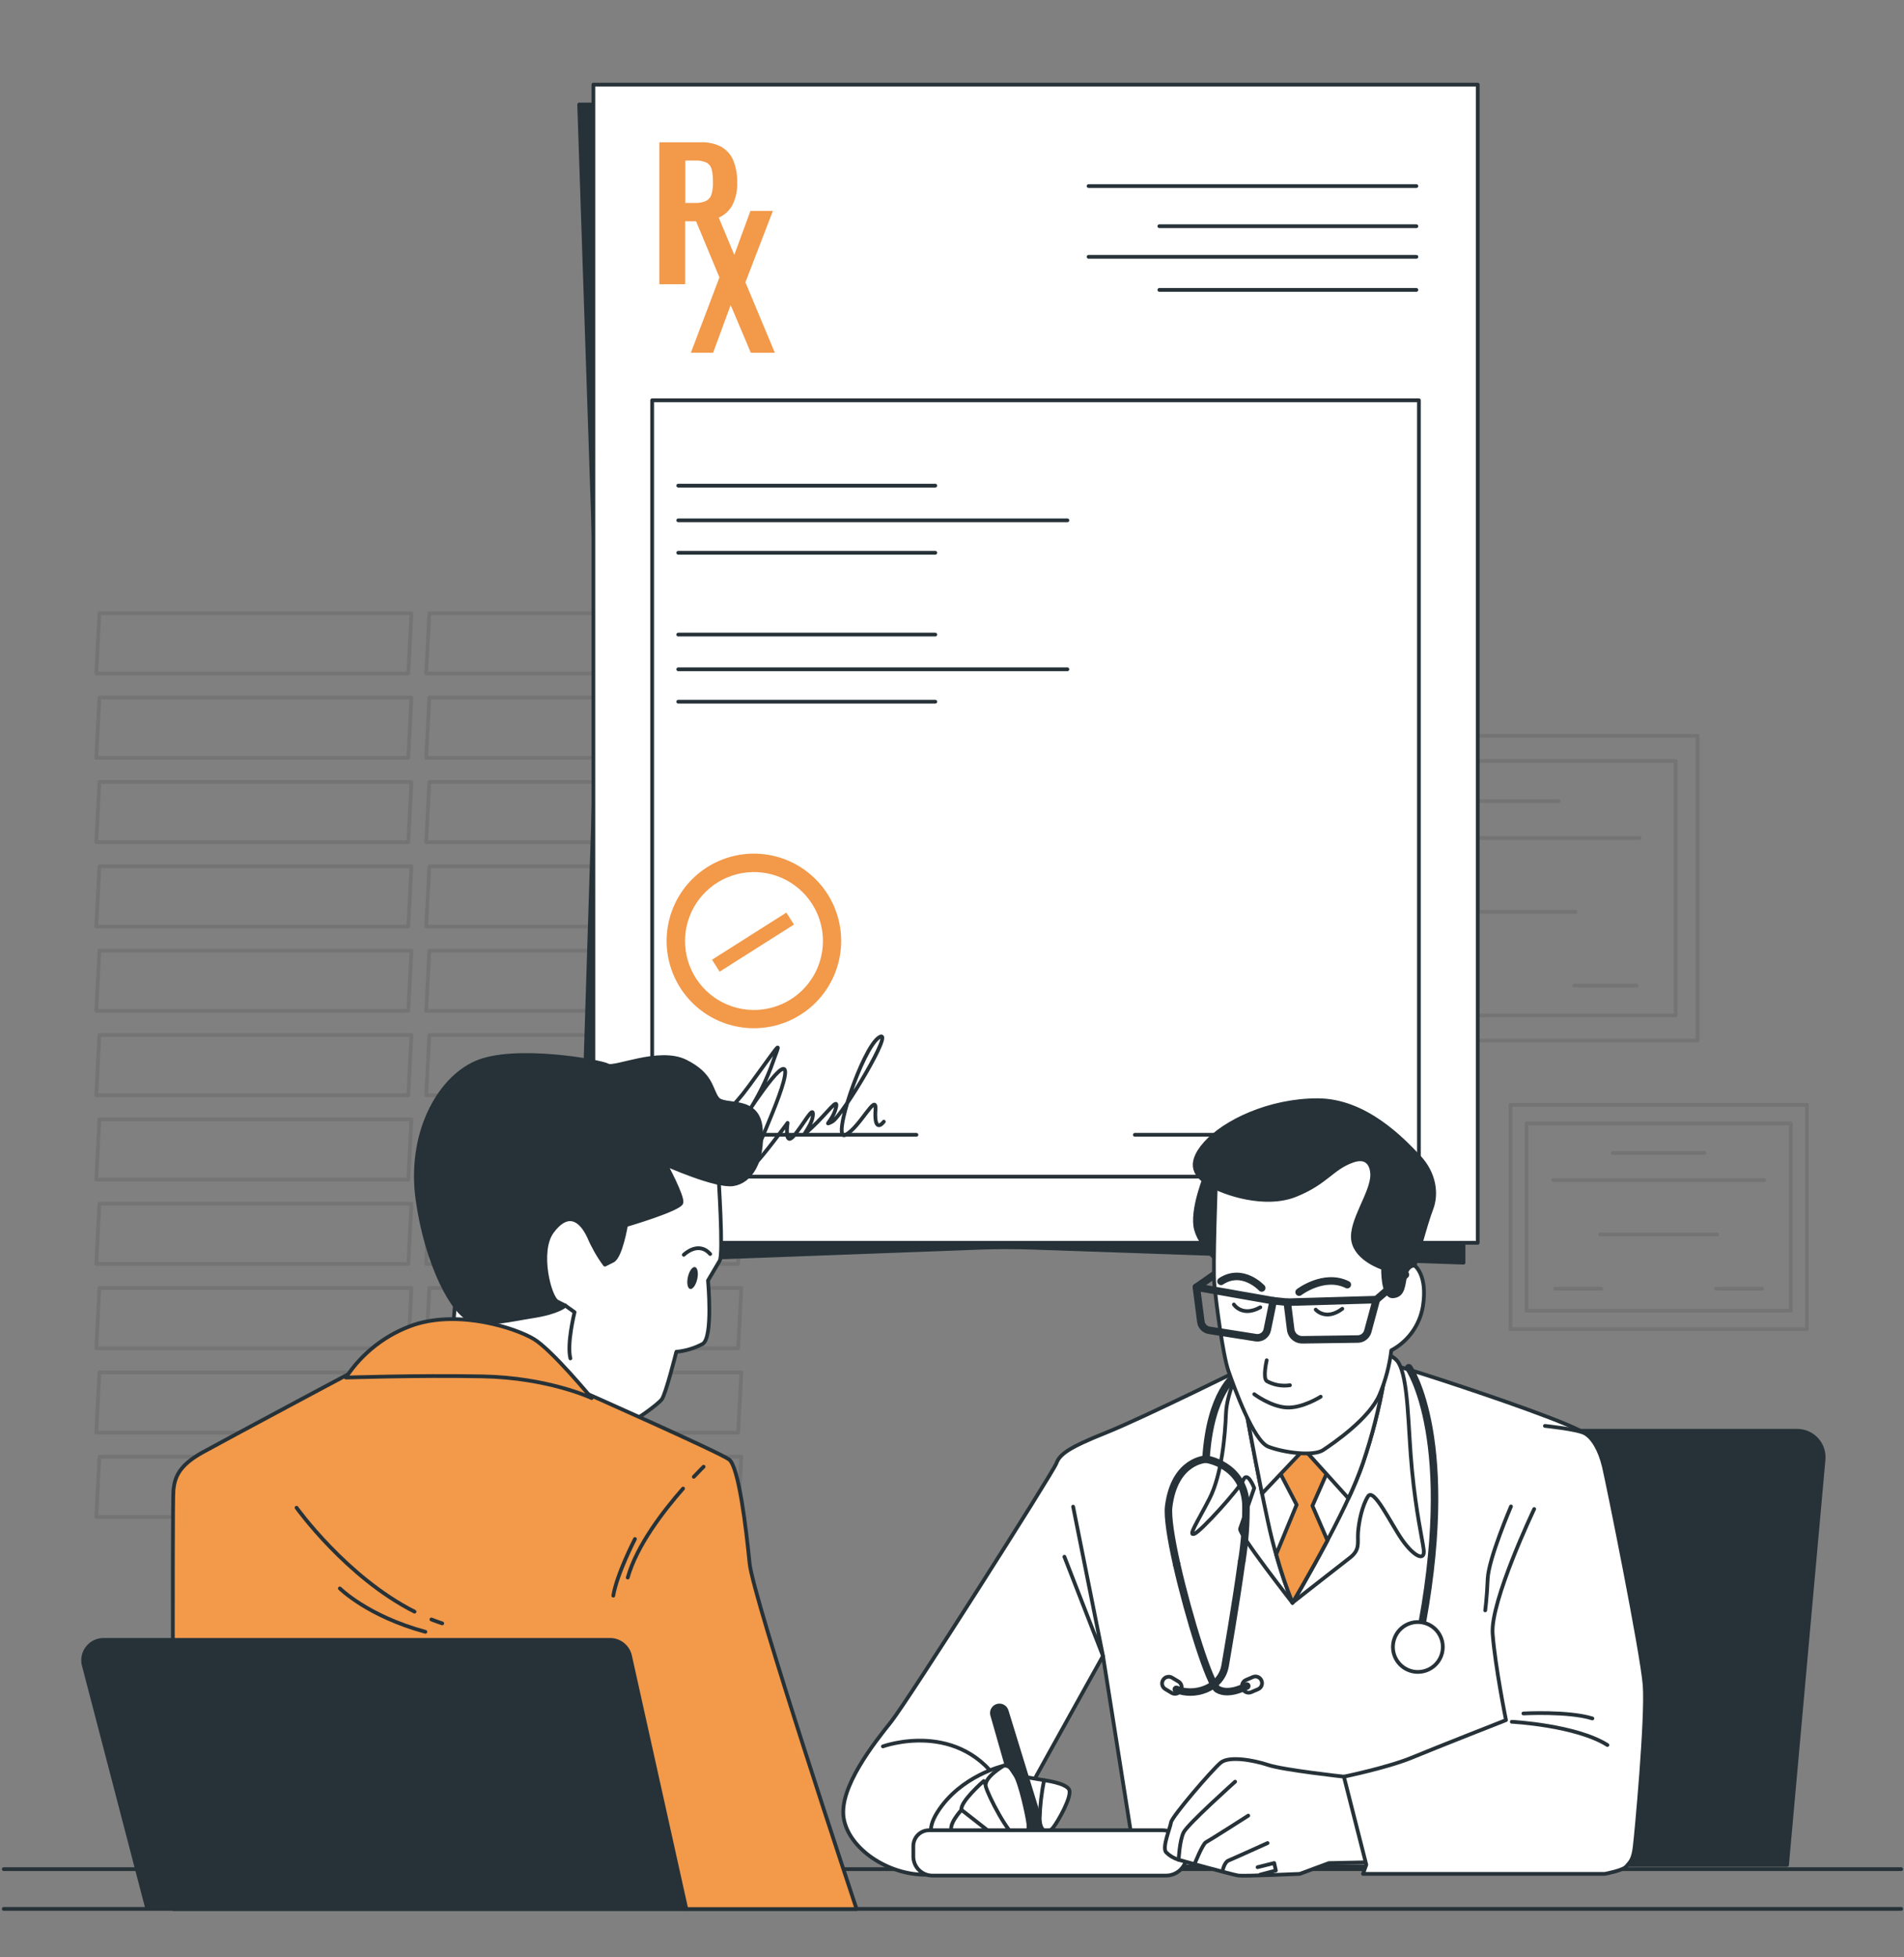 <svg width="507" height="521" viewBox="0 0 507 521" fill="none" xmlns="http://www.w3.org/2000/svg">
<rect x="0" y="0" width="507" height="521" fill="#808080" stroke="none"/>
<g opacity="0.3">
<path opacity="0.3" d="M108.715 179.297H25.635L26.476 163.261H109.556L108.715 179.297Z" stroke="black" stroke-linecap="round" stroke-linejoin="round"/>
<path opacity="0.3" d="M108.715 201.752H25.635L26.476 185.716H109.556L108.715 201.752Z" stroke="black" stroke-linecap="round" stroke-linejoin="round"/>
<path opacity="0.3" d="M108.715 224.207H25.635L26.476 208.171H109.556L108.715 224.207Z" stroke="black" stroke-linecap="round" stroke-linejoin="round"/>
<path opacity="0.3" d="M108.715 246.662H25.635L26.476 230.626H109.556L108.715 246.662Z" stroke="black" stroke-linecap="round" stroke-linejoin="round"/>
<path opacity="0.3" d="M108.715 269.128H25.635L26.476 253.08H109.556L108.715 269.128Z" stroke="black" stroke-linecap="round" stroke-linejoin="round"/>
<path opacity="0.3" d="M108.715 291.582H25.635L26.476 275.535H109.556L108.715 291.582Z" stroke="black" stroke-linecap="round" stroke-linejoin="round"/>
<path opacity="0.3" d="M108.715 314.037H25.635L26.476 297.99H109.556L108.715 314.037Z" stroke="black" stroke-linecap="round" stroke-linejoin="round"/>
<path opacity="0.3" d="M108.715 336.492H25.635L26.476 320.445H109.556L108.715 336.492Z" stroke="black" stroke-linecap="round" stroke-linejoin="round"/>
<path opacity="0.3" d="M108.715 358.947H25.635L26.476 342.9H109.556L108.715 358.947Z" stroke="black" stroke-linecap="round" stroke-linejoin="round"/>
<path opacity="0.3" d="M108.715 381.402H25.635L26.476 365.355H109.556L108.715 381.402Z" stroke="black" stroke-linecap="round" stroke-linejoin="round"/>
<path opacity="0.3" d="M108.715 403.857H25.635L26.476 387.821H109.556L108.715 403.857Z" stroke="black" stroke-linecap="round" stroke-linejoin="round"/>
<path opacity="0.3" d="M196.564 179.297H113.484L114.326 163.261H197.405L196.564 179.297Z" stroke="black" stroke-linecap="round" stroke-linejoin="round"/>
<path opacity="0.3" d="M196.564 201.752H113.484L114.326 185.716H197.405L196.564 201.752Z" stroke="black" stroke-linecap="round" stroke-linejoin="round"/>
<path opacity="0.3" d="M196.564 224.207H113.484L114.326 208.171H197.405L196.564 224.207Z" stroke="black" stroke-linecap="round" stroke-linejoin="round"/>
<path opacity="0.3" d="M196.564 246.662H113.484L114.326 230.626H197.405L196.564 246.662Z" stroke="black" stroke-linecap="round" stroke-linejoin="round"/>
<path opacity="0.3" d="M196.564 269.128H113.484L114.326 253.08H197.405L196.564 269.128Z" stroke="black" stroke-linecap="round" stroke-linejoin="round"/>
<path opacity="0.3" d="M196.564 291.582H113.484L114.326 275.535H197.405L196.564 291.582Z" stroke="black" stroke-linecap="round" stroke-linejoin="round"/>
<path opacity="0.3" d="M196.564 314.037H113.484L114.326 297.99H197.405L196.564 314.037Z" stroke="black" stroke-linecap="round" stroke-linejoin="round"/>
<path opacity="0.3" d="M196.564 336.492H113.484L114.326 320.445H197.405L196.564 336.492Z" stroke="black" stroke-linecap="round" stroke-linejoin="round"/>
<path opacity="0.3" d="M196.564 358.947H113.484L114.326 342.9H197.405L196.564 358.947Z" stroke="black" stroke-linecap="round" stroke-linejoin="round"/>
<path opacity="0.3" d="M196.564 381.402H113.484L114.326 365.355H197.405L196.564 381.402Z" stroke="black" stroke-linecap="round" stroke-linejoin="round"/>
<path opacity="0.3" d="M196.564 403.857H113.484L114.326 387.821H197.405L196.564 403.857Z" stroke="black" stroke-linecap="round" stroke-linejoin="round"/>
</g>
<g opacity="0.3">
<path opacity="0.3" d="M452.023 195.898H344.784V277.029H452.023V195.898Z" stroke="black" stroke-linecap="round" stroke-linejoin="round"/>
<path opacity="0.3" d="M446.19 202.604H350.594V270.334H446.19V202.604Z" stroke="black" stroke-linecap="round" stroke-linejoin="round"/>
<path opacity="0.3" d="M381.77 213.273H415.026" stroke="black" stroke-linecap="round" stroke-linejoin="round"/>
<path opacity="0.3" d="M360.233 223.1H436.562" stroke="black" stroke-linecap="round" stroke-linejoin="round"/>
<path opacity="0.3" d="M377.243 242.744H419.552" stroke="black" stroke-linecap="round" stroke-linejoin="round"/>
<path opacity="0.3" d="M360.986 262.399H377.619" stroke="black" stroke-linecap="round" stroke-linejoin="round"/>
<path opacity="0.3" d="M419.176 262.399H435.798" stroke="black" stroke-linecap="round" stroke-linejoin="round"/>
</g>
<g opacity="0.3">
<path opacity="0.3" d="M481.14 294.139H402.21V353.856H481.14V294.139Z" stroke="black" stroke-linecap="round" stroke-linejoin="round"/>
<path opacity="0.3" d="M476.857 299.075H406.493V348.931H476.857V299.075Z" stroke="black" stroke-linecap="round" stroke-linejoin="round"/>
<path opacity="0.3" d="M429.446 306.932H453.915" stroke="black" stroke-linecap="round" stroke-linejoin="round"/>
<path opacity="0.3" d="M413.587 314.159H469.774" stroke="black" stroke-linecap="round" stroke-linejoin="round"/>
<path opacity="0.3" d="M426.104 328.624H457.257" stroke="black" stroke-linecap="round" stroke-linejoin="round"/>
<path opacity="0.3" d="M414.14 343.088H426.38" stroke="black" stroke-linecap="round" stroke-linejoin="round"/>
<path opacity="0.3" d="M456.969 343.088H469.21" stroke="black" stroke-linecap="round" stroke-linejoin="round"/>
</g>
<path d="M389.705 336.149L275.128 332.165C270.407 332.003 265.685 332.003 260.963 332.165L154.222 336.149L158.959 186.28C159.136 180.607 159.136 174.926 158.959 169.237L154.222 27.824H389.705V336.149Z" fill="#263238" stroke="#263238" stroke-linecap="round" stroke-linejoin="round"/>
<path d="M393.49 22.534H158.007V330.859H393.49V22.534Z" fill="white" stroke="#263238" stroke-linecap="round" stroke-linejoin="round"/>
<path d="M377.83 106.565H173.656V313.251H377.83V106.565Z" fill="white" stroke="#263238" stroke-linecap="round" stroke-linejoin="round"/>
<path d="M175.57 75.677V37.884H186.637C188.561 37.799 190.473 38.235 192.171 39.145C193.589 39.989 194.69 41.276 195.303 42.808C196.013 44.661 196.351 46.635 196.299 48.618C196.387 50.674 195.953 52.719 195.037 54.562C194.263 56.027 193.026 57.194 191.518 57.882C189.83 58.604 188.007 58.955 186.172 58.911H182.443V75.677H175.57ZM182.476 54.03H185.088C186.09 54.076 187.09 53.891 188.009 53.488C188.355 53.315 188.661 53.072 188.909 52.775C189.156 52.478 189.34 52.133 189.448 51.761C189.746 50.723 189.881 49.644 189.847 48.563C189.869 47.449 189.769 46.335 189.548 45.243C189.471 44.855 189.315 44.487 189.09 44.162C188.866 43.837 188.577 43.56 188.242 43.351C187.26 42.881 186.174 42.672 185.088 42.742H182.476V54.03Z" fill="#F2994A"/>
<path d="M183.97 93.904L191.573 73.851L184.202 56.144H190.643L195.535 67.853L199.829 56.144H205.805L198.49 75.157L206.325 93.904H199.929L194.561 81.211L189.891 93.893L183.97 93.904Z" fill="#F2994A"/>
<path d="M289.87 49.537H377.155" stroke="#263238" stroke-linecap="round" stroke-linejoin="round"/>
<path d="M289.87 68.373H377.155" stroke="#263238" stroke-linecap="round" stroke-linejoin="round"/>
<path d="M308.717 60.217H377.155" stroke="#263238" stroke-linecap="round" stroke-linejoin="round"/>
<path d="M308.717 77.171H377.155" stroke="#263238" stroke-linecap="round" stroke-linejoin="round"/>
<path d="M180.606 129.286H249.055" stroke="#263238" stroke-linecap="round" stroke-linejoin="round"/>
<path d="M180.606 147.159H249.055" stroke="#263238" stroke-linecap="round" stroke-linejoin="round"/>
<path d="M180.606 138.526H284.225" stroke="#263238" stroke-linecap="round" stroke-linejoin="round"/>
<path d="M180.606 168.938H249.055" stroke="#263238" stroke-linecap="round" stroke-linejoin="round"/>
<path d="M180.606 186.812H249.055" stroke="#263238" stroke-linecap="round" stroke-linejoin="round"/>
<path d="M180.606 178.179H284.225" stroke="#263238" stroke-linecap="round" stroke-linejoin="round"/>
<path d="M179.145 302.107H244.03" stroke="#263238" stroke-linecap="round" stroke-linejoin="round"/>
<path d="M302.187 302.107H367.073" stroke="#263238" stroke-linecap="round" stroke-linejoin="round"/>
<path d="M188.297 230.869C184.417 233.331 181.354 236.887 179.495 241.089C177.635 245.291 177.063 249.95 177.851 254.477C178.639 259.004 180.751 263.196 183.92 266.523C187.089 269.85 191.174 272.163 195.657 273.17C200.141 274.176 204.822 273.831 209.109 272.178C213.396 270.525 217.097 267.638 219.744 263.882C222.391 260.126 223.866 255.669 223.981 251.076C224.096 246.482 222.847 241.958 220.391 238.074C218.759 235.491 216.633 233.256 214.136 231.496C211.639 229.737 208.819 228.486 205.838 227.817C202.857 227.148 199.774 227.073 196.764 227.597C193.754 228.12 190.877 229.232 188.297 230.869ZM210.597 266.029C207.53 267.972 203.956 268.962 200.326 268.875C196.696 268.787 193.174 267.624 190.204 265.535C187.235 263.445 184.952 260.522 183.643 257.135C182.335 253.748 182.061 250.049 182.854 246.506C183.648 242.963 185.474 239.735 188.103 237.23C190.731 234.725 194.043 233.055 197.62 232.432C201.197 231.809 204.878 232.261 208.199 233.73C211.519 235.199 214.33 237.619 216.274 240.685C217.566 242.722 218.444 244.993 218.858 247.369C219.272 249.745 219.214 252.18 218.686 254.533C218.159 256.887 217.173 259.113 215.785 261.086C214.397 263.058 212.634 264.738 210.597 266.029Z" fill="#F2994A"/>
<path d="M209.394 242.953L189.603 255.493L191.623 258.68L211.414 246.14L209.394 242.953Z" fill="#F2994A"/>
<path d="M189.537 294.803C189.537 294.803 189.858 302.173 199.497 289.026C209.136 275.878 207.841 276.852 205.274 284.223C203.307 289.325 200.704 294.159 197.527 298.61C197.527 298.61 209.081 280.327 209.081 285.451C209.081 290.575 198.169 312.399 200.415 310.474C202.662 308.548 209.723 298.931 209.723 298.931C209.723 298.931 208.76 305.339 211.316 302.45C213.873 299.562 216.772 293.796 216.452 297.005C216.131 300.215 211.958 304.055 216.131 300.215C220.303 296.374 223.512 291.549 222.549 295.08C221.587 298.61 219.019 299.894 221.587 298.61C224.154 297.326 238.585 273.267 234.092 276.155C229.599 279.044 221.266 304.055 225.117 302.129C228.968 300.204 233.45 290.586 233.129 295.401C232.808 300.215 234.092 300.215 235.343 298.61" stroke="#263238" stroke-linecap="round" stroke-linejoin="round"/>
<path d="M506.251 497.605H1" stroke="#263238" stroke-linecap="round" stroke-linejoin="round"/>
<path d="M506.251 508.185H1" stroke="#263238" stroke-linecap="round" stroke-linejoin="round"/>
<path d="M478.572 380.904H371.444C369.754 380.902 368.12 381.51 366.841 382.616C365.562 383.722 364.725 385.251 364.483 386.924L348.458 496.487H475.85L485.578 388.54C485.662 387.569 485.544 386.591 485.23 385.669C484.916 384.746 484.414 383.899 483.755 383.181C483.096 382.462 482.295 381.889 481.403 381.497C480.511 381.105 479.547 380.903 478.572 380.904Z" fill="#263238" stroke="#263238" stroke-linecap="round" stroke-linejoin="round"/>
<path d="M333.507 363.02C333.507 363.02 304.522 377.407 294.573 381.38C284.624 385.353 282.178 387.134 281.293 389.569C280.407 392.004 241.695 452.839 237.28 458.372C232.864 463.906 223.335 475.847 224.663 484.026C225.991 492.204 236.615 499.298 246.797 499.077C256.979 498.855 263.398 496.863 264.504 493.986C265.611 491.108 293.71 440.864 293.71 440.864L302.563 496.83H415.612C415.612 496.83 424.466 420.291 424.466 409.003C424.466 397.714 426.679 384.445 422.031 381.568C417.383 378.69 398.138 372.061 383.972 367.413C369.806 362.765 365.391 361.88 362.082 361.88C358.773 361.88 333.507 363.02 333.507 363.02Z" fill="white" stroke="#263238" stroke-linecap="round" stroke-linejoin="round"/>
<path d="M330.441 363.418C330.441 363.418 326.678 370.501 326.457 376.256C326.236 382.01 325.35 392.624 322.03 399.042C318.71 405.461 316.275 409.003 318.046 408.328C319.817 407.652 329.987 396.386 331.094 393.941C332.201 391.495 333.971 396.154 333.971 396.154C333.971 396.154 330.651 405.66 330.209 406.988C329.766 408.317 344.142 426.677 344.142 426.677C344.142 426.677 356.537 416.949 359.414 414.735C362.292 412.522 361.406 410.751 361.628 407.874C361.849 404.996 362.734 400.802 364.273 398.367C365.811 395.933 370.26 405.472 373.348 409.899C376.435 414.326 379.545 415.875 379.103 412.555C378.66 409.235 377.11 402.816 376.004 391.528C374.897 380.24 375.118 366.749 372.241 362.544C369.364 358.338 354.268 357.508 344.363 356.8C341.657 356.498 338.92 356.957 336.46 358.127C334 359.296 331.916 361.128 330.441 363.418Z" fill="white" stroke="#263238" stroke-linecap="round" stroke-linejoin="round"/>
<path d="M285.753 401.101L293.721 440.898L283.429 414.437" stroke="#263238" stroke-linecap="round" stroke-linejoin="round"/>
<path d="M331.548 374.086C331.548 374.086 334.647 391.34 337.524 404.609C339.106 412.162 341.327 419.567 344.164 426.743C344.164 426.743 358.773 402.185 362.978 389.359C365.367 382.282 367.216 375.035 368.511 367.679H331.548V374.086Z" stroke="#263238" stroke-linecap="round" stroke-linejoin="round"/>
<path d="M347.694 380.018L339.737 389.979L345.271 400.603L339.826 413.784C341.027 418.167 342.475 422.479 344.164 426.699C344.164 426.699 348.724 419.04 353.471 410.098L349.476 400.88L354.346 389.813L347.694 380.018Z" fill="#F2994A" stroke="#263238" stroke-linecap="round" stroke-linejoin="round"/>
<path d="M331.548 367.668V374.086C331.548 374.086 333.684 385.994 336.052 397.626L347.252 385.806L359.06 398.887C360.538 395.782 361.842 392.597 362.967 389.348C365.355 382.271 367.205 375.024 368.5 367.668H331.548Z" fill="white" stroke="#263238" stroke-linecap="round" stroke-linejoin="round"/>
<path d="M235.099 464.924C235.099 464.924 255.761 457.376 266.906 475.736" stroke="#263238" stroke-linecap="round" stroke-linejoin="round"/>
<path d="M267.271 470.07C267.271 470.07 255.728 472.682 249.564 482.52C243.4 492.359 255.938 493.455 259.402 493.455C262.866 493.455 266.142 491.131 266.33 489.924C266.518 488.718 271.056 477.053 270.879 474.331C270.858 473.314 270.488 472.336 269.831 471.56C269.174 470.784 268.27 470.258 267.271 470.07Z" fill="white" stroke="#263238" stroke-linecap="round" stroke-linejoin="round"/>
<path d="M261.959 474.143C261.959 474.143 255.573 479.676 256.005 481.89C256.436 484.103 265.91 492.625 267.736 491.396C268.065 491.229 268.358 490.998 268.598 490.717C268.838 490.436 269.021 490.11 269.135 489.758C269.249 489.407 269.293 489.036 269.263 488.668C269.234 488.299 269.132 487.94 268.964 487.611C268.444 486.781 261.959 474.143 261.959 474.143Z" fill="white" stroke="#263238" stroke-linecap="round" stroke-linejoin="round"/>
<path d="M256.038 481.834C256.038 481.834 252.286 485.829 253.515 487.656C254.743 489.482 263.32 494.141 265.544 492.735C267.769 491.33 266.33 489.891 266.33 489.891L256.038 481.834Z" fill="white" stroke="#263238" stroke-linecap="round" stroke-linejoin="round"/>
<path d="M278.017 473.932L270.336 472.604L272.14 483.66L279.987 483.904L278.017 473.932Z" fill="white" stroke="#263238" stroke-linecap="round" stroke-linejoin="round"/>
<path d="M264.194 456.546L273.192 488.076L277.563 492.049V486.438L268.046 455.451C267.968 455.193 267.839 454.953 267.666 454.747C267.494 454.54 267.281 454.371 267.041 454.249C266.801 454.127 266.539 454.055 266.27 454.037C266.002 454.019 265.732 454.056 265.478 454.145C265.001 454.31 264.603 454.649 264.365 455.094C264.127 455.539 264.066 456.058 264.194 456.546Z" fill="#263238" stroke="#263238" stroke-linecap="round" stroke-linejoin="round"/>
<path d="M267.271 470.07C267.271 470.07 261.959 473.18 262.49 475.537C263.021 477.894 268.754 488.917 270.823 489.061C272.893 489.205 274.143 487.954 273.845 485.564C273.546 483.173 271.631 474.497 270.336 472.604C269.042 470.712 268.898 469.959 267.271 470.07Z" fill="white" stroke="#263238" stroke-linecap="round" stroke-linejoin="round"/>
<path d="M278.017 473.932C278.017 473.932 283.672 474.641 284.657 476.367C285.642 478.094 281.691 484.977 280.429 486.549C279.168 488.12 276.91 488.054 276.844 484.07C276.95 480.664 277.342 477.273 278.017 473.932Z" fill="white" stroke="#263238" stroke-linecap="round" stroke-linejoin="round"/>
<path d="M247.428 487.246H309.48C311.214 487.249 312.876 487.939 314.102 489.165C315.328 490.391 316.018 492.053 316.021 493.787C316.021 495.254 315.438 496.662 314.4 497.699C313.362 498.737 311.955 499.32 310.487 499.32H248.291C246.941 499.32 245.646 498.784 244.691 497.829C243.737 496.874 243.2 495.579 243.2 494.229V491.463C243.2 490.908 243.31 490.359 243.522 489.846C243.735 489.334 244.047 488.869 244.439 488.477C244.832 488.085 245.298 487.775 245.811 487.564C246.324 487.353 246.873 487.245 247.428 487.246Z" fill="white" stroke="#263238" stroke-linecap="round" stroke-linejoin="round"/>
<path d="M357.854 472.981C357.854 472.981 341.707 471.21 337.723 469.882C333.739 468.554 327.32 467.447 325.107 469.218C322.893 470.989 312.059 483.605 311.826 485.143C311.594 486.682 309.392 491.783 310.498 493.112C311.426 494.037 312.566 494.721 313.818 495.104C313.818 495.104 328.206 499.088 329.744 499.309C331.282 499.53 346.112 498.866 346.112 498.866L353.859 495.989L364.693 495.768C364.693 495.768 364.915 499.309 365.136 490.677C365.357 482.045 357.854 472.981 357.854 472.981Z" fill="white" stroke="#263238" stroke-linecap="round" stroke-linejoin="round"/>
<path d="M313.852 495.115C313.852 495.115 314.073 490.024 315.18 487.81C316.286 485.597 328.892 474.32 328.892 474.32" stroke="#263238" stroke-linecap="round" stroke-linejoin="round"/>
<path d="M318.013 496.42C318.013 496.42 320.226 490.887 321.112 490.444C321.997 490.002 332.389 483.362 332.389 483.362" stroke="#263238" stroke-linecap="round" stroke-linejoin="round"/>
<path d="M325.572 497.97C325.572 497.97 326.014 495.756 327.121 495.314C328.228 494.871 337.524 490.666 337.524 490.666" stroke="#263238" stroke-linecap="round" stroke-linejoin="round"/>
<path d="M335.532 499.077L339.737 497.97L339.295 495.978L334.868 497.085" stroke="#263238" stroke-linecap="round" stroke-linejoin="round"/>
<path d="M408.529 401.732C408.529 401.732 396.81 426.289 397.463 434.933C398.115 443.576 401.015 457.93 401.015 457.93C401.015 457.93 382.434 465.223 376.015 467.89C369.596 470.557 357.854 472.981 357.854 472.981L363.819 496.432L362.945 498.866H427.31C427.31 498.866 432.18 497.981 433.065 496.874C433.95 495.768 434.836 495.325 435.278 491.783C435.721 488.242 438.598 457.277 437.934 448.622C437.27 439.968 428.195 395.092 427.089 390.443C425.982 385.795 424.001 382.697 422.009 381.59C420.017 380.483 411.385 379.609 411.385 379.609" fill="white"/>
<path d="M408.529 401.732C408.529 401.732 396.81 426.289 397.463 434.933C398.115 443.576 401.015 457.93 401.015 457.93C401.015 457.93 382.434 465.223 376.015 467.89C369.596 470.557 357.854 472.981 357.854 472.981L363.819 496.432L362.945 498.866H427.31C427.31 498.866 432.18 497.981 433.065 496.874C433.95 495.768 434.836 495.325 435.278 491.783C435.721 488.242 438.598 457.277 437.934 448.622C437.27 439.968 428.195 395.092 427.089 390.443C425.982 385.795 424.001 382.697 422.009 381.59C420.017 380.483 411.385 379.609 411.385 379.609" stroke="#263238" stroke-linecap="round" stroke-linejoin="round"/>
<path d="M402.564 458.372C402.564 458.372 419.596 459.258 428.018 464.559" stroke="#263238" stroke-linecap="round" stroke-linejoin="round"/>
<path d="M405.652 456.159C405.652 456.159 417.604 455.495 424.023 457.487" stroke="#263238" stroke-linecap="round" stroke-linejoin="round"/>
<path d="M402.343 401.046C402.343 401.046 396.367 414.99 396.146 420.302C395.924 425.614 395.482 428.713 395.482 428.713" stroke="#263238" stroke-linecap="round" stroke-linejoin="round"/>
<path d="M375.129 364.126C375.129 364.126 388.62 383.338 377.774 436.914" stroke="#263238" stroke-width="2" stroke-linecap="round" stroke-linejoin="round"/>
<path d="M384.193 438.463C384.193 437.15 383.804 435.866 383.074 434.774C382.345 433.682 381.308 432.831 380.094 432.328C378.881 431.826 377.546 431.694 376.258 431.95C374.97 432.207 373.786 432.839 372.858 433.768C371.929 434.696 371.297 435.879 371.041 437.167C370.784 438.456 370.916 439.791 371.418 441.004C371.921 442.217 372.772 443.254 373.864 443.984C374.956 444.714 376.24 445.103 377.553 445.103C379.314 445.103 381.003 444.404 382.248 443.158C383.494 441.913 384.193 440.224 384.193 438.463Z" fill="white" stroke="#263238" stroke-linecap="round" stroke-linejoin="round"/>
<path d="M329.08 366.118C329.08 366.118 322.229 370.545 321.123 388.462" stroke="#263238" stroke-width="2" stroke-linecap="round" stroke-linejoin="round"/>
<path d="M330.64 415.61C328.969 427.695 326.689 440.676 326.213 443.521C325.107 449.607 317.88 451.732 313.232 449.74" stroke="#263238" stroke-width="2" stroke-linecap="round" stroke-linejoin="round"/>
<path d="M313.309 416.406C311.793 409.634 310.864 403.757 311.196 401.068C312.745 388.684 321.156 388.462 321.156 388.462C321.156 388.462 331.116 389.79 331.769 400.415C331.838 405.502 331.468 410.586 330.662 415.61" stroke="#263238" stroke-width="2" stroke-linecap="round" stroke-linejoin="round"/>
<path d="M331.99 448.855C331.99 448.855 327.342 451.511 324.244 449.74C322.152 448.545 316.497 430.528 313.309 416.406" stroke="#263238" stroke-width="2" stroke-linecap="round" stroke-linejoin="round"/>
<path d="M333.61 446.456L331.781 447.245C330.9 447.625 330.493 448.647 330.873 449.528L330.895 449.579C331.275 450.46 332.297 450.867 333.178 450.487L335.008 449.698C335.889 449.318 336.295 448.296 335.915 447.415L335.893 447.364C335.514 446.483 334.491 446.076 333.61 446.456Z" stroke="#263238" stroke-linecap="round" stroke-linejoin="round"/>
<path d="M313.806 447.656L312.098 446.631C311.275 446.136 310.208 446.403 309.714 447.225L309.685 447.273C309.191 448.095 309.458 449.163 310.28 449.657L311.988 450.683C312.811 451.177 313.878 450.91 314.372 450.088L314.401 450.04C314.895 449.218 314.628 448.15 313.806 447.656Z" stroke="#263238" stroke-linecap="round" stroke-linejoin="round"/>
<path d="M321.156 312.587C321.156 312.587 317.614 320.987 318.278 326.299C318.943 331.611 326.025 337.366 326.025 337.366C326.025 337.366 328.46 313.694 328.46 312.809C328.46 311.923 324.022 309.931 321.156 312.587Z" fill="#263238" stroke="#263238" stroke-linecap="round" stroke-linejoin="round"/>
<path d="M318.61 342.678L323.314 339.392" stroke="#263238" stroke-width="2" stroke-linecap="round" stroke-linejoin="round"/>
<path d="M323.801 314.137C323.801 314.137 322.916 337.588 323.358 342.003C323.801 346.419 325.572 360.585 327.121 365.012C328.67 369.438 333.761 383.593 337.745 385.142C341.729 386.692 349.686 387.798 352.343 386.028C354.999 384.257 364.726 377.628 367.383 371.209C368.957 367.466 370 363.521 370.481 359.489C372.69 358.311 374.597 356.64 376.056 354.605C377.515 352.571 378.485 350.228 378.892 347.758C380.22 339.347 376.679 336.924 376.679 336.924L376.9 322.315C376.9 322.315 374.465 312.145 368.047 306.611C361.628 301.078 354.113 300.635 346.366 304.84C338.62 309.046 323.801 314.137 323.801 314.137Z" fill="white" stroke="#263238" stroke-linecap="round" stroke-linejoin="round"/>
<path d="M365.39 312.809C365.39 312.809 365.612 307.054 360.089 309.046C354.567 311.038 353.228 314.801 345.038 318.121C336.849 321.441 326.014 317.678 322.263 315.465C318.511 313.251 315.844 310.153 320.935 304.398C326.025 298.643 337.967 292.899 350.815 292.899C363.664 292.899 373.602 303.512 377.808 307.939C382.013 312.366 382.677 317.9 381.128 321.873C379.578 325.846 376.701 336.924 376.701 336.924C376.701 336.924 374.93 336.702 374.266 339.347C373.602 341.992 373.823 344.881 370.946 345.102C368.069 345.323 368.29 337.588 368.29 337.588C368.29 337.588 361.218 335.374 360.333 330.283C359.448 325.193 365.39 317.678 365.39 312.809Z" fill="#263238" stroke="#263238" stroke-linecap="round" stroke-linejoin="round"/>
<path d="M339.04 346.286L318.577 342.678L319.761 351.853C319.834 352.423 320.089 352.955 320.488 353.37C320.886 353.784 321.408 354.06 321.975 354.155L334.414 356.114C335.098 356.224 335.798 356.064 336.366 355.668C336.934 355.271 337.325 354.669 337.457 353.989L339.04 346.286Z" stroke="#263238" stroke-width="2" stroke-linecap="round" stroke-linejoin="round"/>
<path d="M342.77 346.674L366.497 345.987L364.173 354.575C363.973 355.154 363.591 355.652 363.084 355.995C362.578 356.338 361.973 356.508 361.362 356.479L346.975 356.678C346.229 356.73 345.49 356.511 344.893 356.061C344.295 355.612 343.879 354.963 343.721 354.232L342.77 346.674Z" stroke="#263238" stroke-width="2" stroke-linecap="round" stroke-linejoin="round"/>
<path d="M339.073 346.286L342.77 346.674" stroke="#263238" stroke-width="2" stroke-linecap="round" stroke-linejoin="round"/>
<path d="M366.497 345.987L374.244 339.347" stroke="#263238" stroke-width="2" stroke-linecap="round" stroke-linejoin="round"/>
<path d="M345.924 343.995C345.924 343.995 352.564 338.916 358.761 342.003" stroke="#263238" stroke-width="2" stroke-linecap="round" stroke-linejoin="round"/>
<path d="M335.975 342.889C335.975 342.889 330.884 337.355 325.129 341.118" stroke="#263238" stroke-width="2" stroke-linecap="round" stroke-linejoin="round"/>
<path d="M337.303 362.134C337.303 362.134 336.196 366.782 337.303 367.668C339.187 368.708 341.361 369.097 343.489 368.774" stroke="#263238" stroke-linecap="round" stroke-linejoin="round"/>
<path d="M333.983 371.165C333.983 371.165 338.409 374.485 342.615 374.706C346.82 374.928 351.679 371.829 351.679 371.829" stroke="#263238" stroke-linecap="round" stroke-linejoin="round"/>
<path d="M350.351 348.644C350.351 348.644 353.007 351.742 357.433 348.422" stroke="#263238" stroke-linecap="round" stroke-linejoin="round"/>
<path d="M328.56 347.282C328.56 347.282 330.773 350.713 335.598 348.024" stroke="#263238" stroke-linecap="round" stroke-linejoin="round"/>
<path d="M191.296 312.787C191.296 312.787 192.702 333.869 191.639 335.629L188.53 340.897C188.53 340.897 189.935 356.014 187.124 357.763C184.946 358.929 182.557 359.648 180.097 359.876C180.097 359.876 177.286 371.121 176.223 372.526C175.161 373.932 168.841 378.502 166.739 379.166C164.636 379.83 157.952 380.273 142.137 370.733C126.322 361.193 120.346 358.084 120.7 352.816C121.054 347.548 121.807 341.572 121.807 341.572C121.807 341.572 123.567 316.262 126.732 308.537C129.897 300.812 169.959 296.585 178.746 298.698C187.534 300.812 191.296 312.787 191.296 312.787Z" fill="white" stroke="#263238" stroke-linecap="round" stroke-linejoin="round"/>
<path d="M150.526 347.57L152.994 349.33C152.994 349.33 150.88 357.763 151.887 361.636" stroke="#263238" stroke-linecap="round" stroke-linejoin="round"/>
<path d="M185.663 340.509C185.309 342.125 184.457 343.298 183.771 343.143C183.085 342.988 182.808 341.572 183.173 339.956C183.538 338.34 184.379 337.167 185.066 337.322C185.752 337.477 186.028 338.905 185.663 340.509Z" fill="#263238"/>
<path d="M182.078 334.057C182.078 334.057 185.907 330.228 189.105 333.847" stroke="#263238" stroke-linecap="round" stroke-linejoin="round"/>
<path d="M177.241 309.976C177.241 309.976 181.801 318.409 181.458 320.168C181.115 321.928 166.694 326.144 166.694 326.144C166.694 326.144 165.289 334.577 163.175 335.629L161.072 336.68C159.387 334.391 157.972 331.914 156.856 329.299C154.399 324.031 150.88 322.658 147.017 327.893C143.155 333.128 146.309 345.467 148.423 346.519L150.526 347.57C150.526 347.57 148.766 349.33 142.093 350.392C135.419 351.455 130.494 352.849 125.581 351.443C120.667 350.038 113.628 336.68 111.194 319.46C108.759 302.24 116.462 287.488 126.687 282.939C136.913 278.391 160.076 282.585 161.825 283.636C163.574 284.688 175.537 279.077 182.564 282.585C189.592 286.093 189.205 289.967 190.997 292.423C192.79 294.88 201.887 291.726 202.596 300.513C203.304 309.301 199.785 314.568 195.214 315.266C190.643 315.963 177.241 309.976 177.241 309.976Z" fill="#263238" stroke="#263238" stroke-linecap="round" stroke-linejoin="round"/>
<path d="M94.029 365.144C94.029 365.144 60.352 383.106 53.933 386.659C47.514 390.211 46.552 393.398 46.186 396.619C45.821 399.839 46.186 508.229 46.186 508.229H228.094C228.094 508.229 200.504 425.393 199.597 416.141C198.689 406.889 196.719 390.477 194.152 388.551C191.584 386.625 155.329 370.589 155.329 370.589C155.329 370.589 146.663 361.293 126.145 361.293C105.627 361.293 94.029 365.144 94.029 365.144Z" fill="#F2994A" stroke="#263238" stroke-linecap="round" stroke-linejoin="round"/>
<path d="M114.879 431.137C115.831 431.513 116.794 431.856 117.756 432.177" stroke="#263238" stroke-linecap="round" stroke-linejoin="round"/>
<path d="M78.967 401.389C78.967 401.389 92.247 419.915 110.386 429.056" stroke="#263238" stroke-linecap="round" stroke-linejoin="round"/>
<path d="M90.499 422.87C90.499 422.87 97.869 430.251 113.263 434.423" stroke="#263238" stroke-linecap="round" stroke-linejoin="round"/>
<path d="M181.889 396.287C176.765 402.108 169.55 411.415 167.159 419.981" stroke="#263238" stroke-linecap="round" stroke-linejoin="round"/>
<path d="M187.356 390.477C187.356 390.477 186.338 391.462 184.745 393.155" stroke="#263238" stroke-linecap="round" stroke-linejoin="round"/>
<path d="M169.074 409.722C169.074 409.722 164.26 419.018 163.308 424.795" stroke="#263238" stroke-linecap="round" stroke-linejoin="round"/>
<path d="M92.103 366.738C92.103 366.738 110.707 366.096 128.347 366.417C145.988 366.738 157.542 372.194 157.542 372.194C157.542 372.194 146.951 359.367 142.148 356.479C137.345 353.591 122.582 348.732 110.397 352.628C102.891 355.149 96.448 360.118 92.103 366.738Z" fill="#F2994A" stroke="#263238" stroke-linecap="round" stroke-linejoin="round"/>
<path d="M39.203 508.107L22.249 443.1C22.084 442.311 22.098 441.495 22.288 440.711C22.479 439.928 22.842 439.197 23.351 438.571C23.86 437.946 24.502 437.441 25.23 437.095C25.958 436.749 26.754 436.57 27.561 436.57H162.456C163.695 436.572 164.897 436.996 165.863 437.772C166.829 438.549 167.501 439.632 167.768 440.842L182.742 508.174" fill="#263238"/>
<path d="M39.203 508.107L22.249 443.1C22.084 442.311 22.098 441.495 22.288 440.711C22.479 439.928 22.842 439.197 23.351 438.571C23.86 437.946 24.502 437.441 25.23 437.095C25.958 436.749 26.754 436.57 27.561 436.57H162.456C163.695 436.572 164.897 436.996 165.863 437.772C166.829 438.549 167.501 439.632 167.768 440.842L182.742 508.174" stroke="#263238" stroke-linecap="round" stroke-linejoin="round"/>
</svg>
